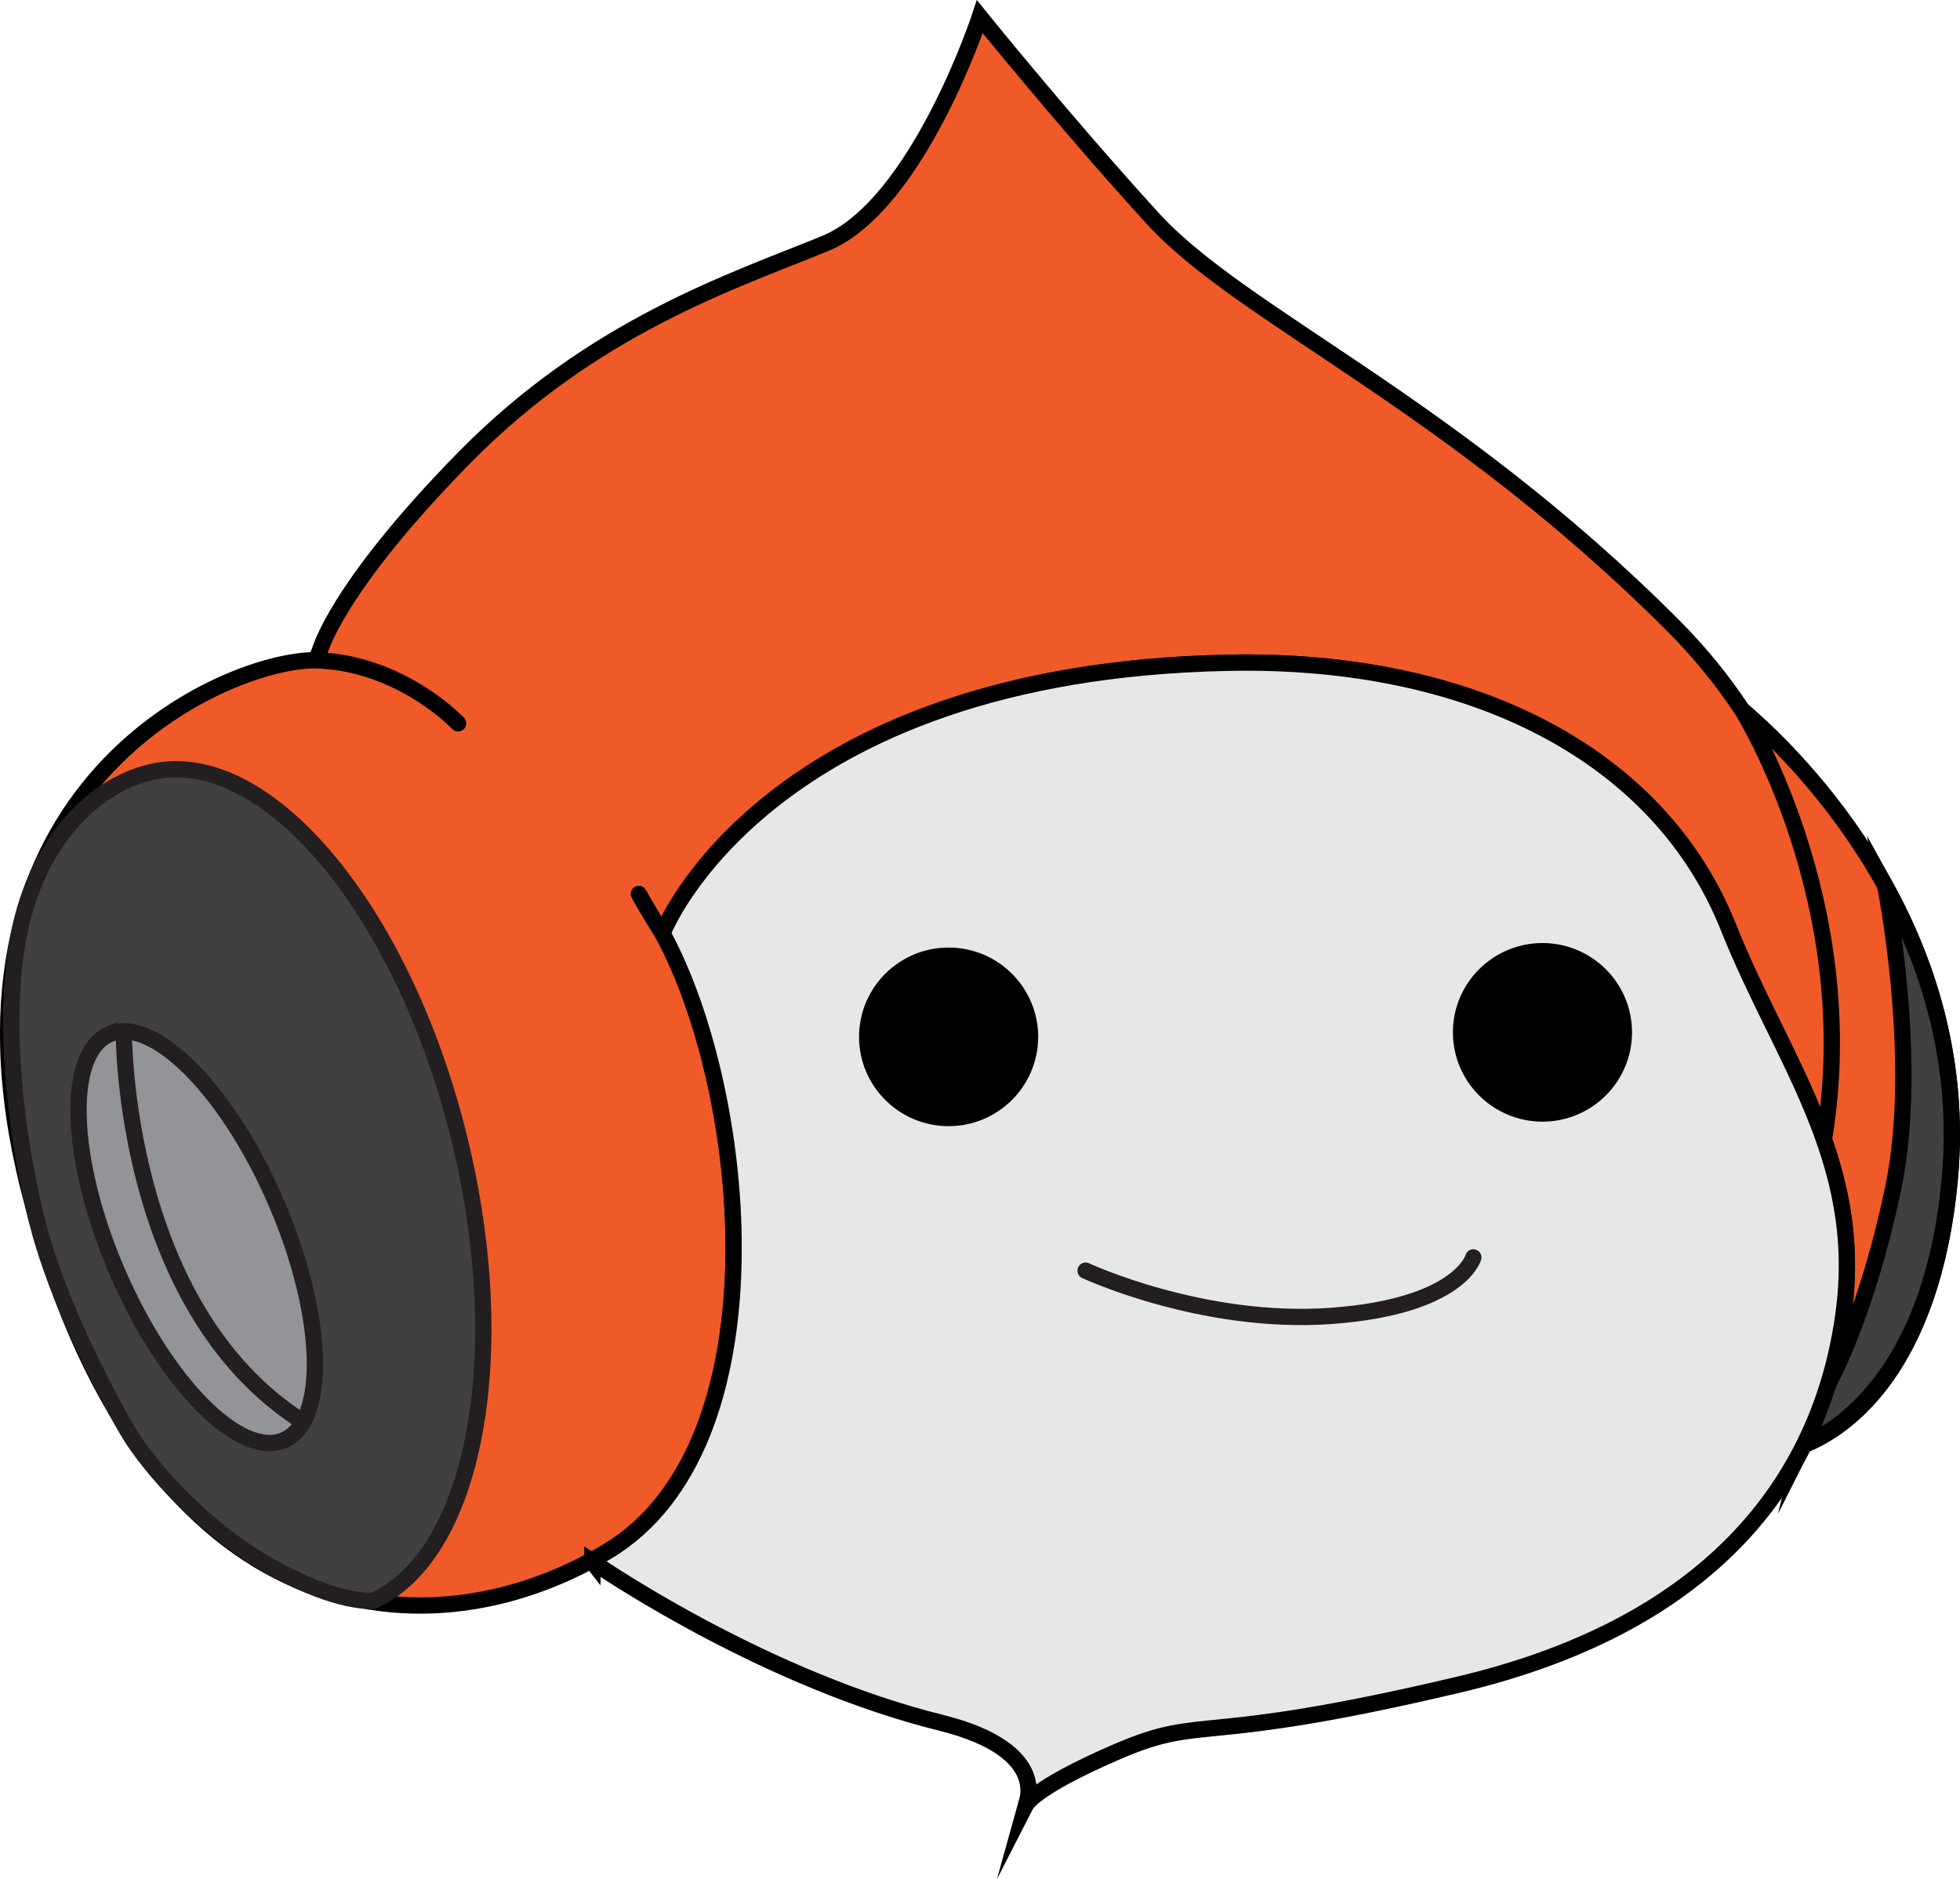 <svg version="1.1" xmlns="http://www.w3.org/2000/svg" xmlns:xlink="http://www.w3.org/1999/xlink" width="108.586" height="104.132" viewBox="0,0,108.586,104.132"><g transform="translate(-185.4,-113.828)"><g data-paper-data="{&quot;isPaintingLayer&quot;:true}" fill-rule="nonzero" stroke-linejoin="miter" stroke-miterlimit="10" stroke-dasharray="" stroke-dashoffset="0" style="mix-blend-mode: normal"><path d="M203.1,149.946c0,0 0.84,-3.432 7.991,-10.726c7.147,-7.29 14.885,-9.801 20.016,-11.897c5.131,-2.096 8.577,-12.568 8.577,-12.568c0,0 4.725,5.855 9.581,11.179c4.955,5.429 16.494,10.188 28.858,22.587c1.476,1.484 2.73,3.038 3.784,4.633l0.214,0.186c2.761,2.386 12.557,11.908 11.3,25.77c-0.96,10.562 -5.779,13.899 -8.117,14.795l-0.019,0.077c1.204,-2.376 1.92,-4.897 2.259,-7.457c1.118,-8.464 -3.461,-13.963 -6.396,-21.325c-3.805,-9.546 -14.213,-14.917 -27.69,-14.65c-25.65,0.506 -31.299,14.873 -31.299,14.873l-0.019,0.186c4.758,8.805 6.659,28.334 -3.085,34.178c-10.495,6.287 -26.035,4.093 -32.087,-20.198c-5.54,-22.231 11.048,-29.235 15.927,-29.177l0.203,-0.468v0v0v0v0v0v0v0v0v0v0v0v0v0v0v0v0v0v0v0v0v0v0v0v0v0v0v0v0v0v0v0v0v0v0v0v0zM281.906,153.156c0,0 6.73,10.653 4.54,23.817M202.897,150.414c4.718,0.127 7.881,3.492 7.881,3.492M222.14,165.61c-0.794,-1.234 -1.348,-2.251 -1.348,-2.251" fill="#f05a28" stroke="#000000" stroke-width="0.902" stroke-linecap="round"/><path d="M286.759,190.37c0,0 2.123,-3.838 3.557,-10.874c1.431,-7.04 -0.479,-16.612 -0.479,-16.612c2.372,4.286 4.169,9.787 3.588,16.229c-0.931,10.29 -5.723,13.799 -8.119,14.795l1.453,-3.537v0v0v0v0v0v0v0v0v0v0v0v0v0v0v0v0v0v0v0v0v0v0v0v0v0v0v0v0v0v0v0v0v0v0v0v0z" fill="#404041" stroke="#000000" stroke-width="0.902" stroke-linecap="butt"/><g stroke="#231f20" stroke-width="0.902"><path d="M187.522,181.756v0v0v0v0v0v0v0v0v0v0v0v0v0v0v0v0v0v0v0v0v0v0v0v0v0v0v0v0v0v0v0v0v0v0v0v0v0c-1.083,-4.168 -2.025,-10.668 -1.157,-15.723c0.893,-5.215 3.971,-8.595 7.36,-9.414c6.344,-1.54 14.013,7.571 17.134,20.346c2.938,12.042 0.796,23.038 -4.772,25.556c0,0 -1.823,0.232 -5.503,-1.782c-3.677,-2.009 -6.855,-5.462 -8.152,-7.694c-1.3,-2.23 -3.826,-7.114 -4.911,-11.289z" fill="#404041" stroke-linecap="butt"/><path d="M191.463,171.133c2.441,-1.042 6.582,3.147 9.253,9.36c2.667,6.208 2.854,12.091 0.416,13.132c-2.442,1.04 -6.582,-3.151 -9.251,-9.362c-2.672,-6.21 -2.857,-12.089 -0.418,-13.13v0v0v0v0v0v0v0v0v0v0v0v0v0v0v0v0v0v0v0v0v0v0v0v0v0v0v0v0v0v0v0v0v0v0v0v0zM202.196,192.611c-10.05,-6.346 -9.938,-21.634 -9.938,-21.634" fill="#929497" stroke-linecap="round"/></g><path d="M218.22,200.364v0v0v0v0v0v0v0v0v0v0v0v0v0v0v0v0v0v0v0v0v0v0v0v0v0v0v0v0v0v0v0v0v0v0v0v0v0l-0.054,-0.069c0.3,-0.162 0.596,-0.331 0.889,-0.506c9.756,-5.852 7.836,-25.426 3.067,-34.21l0.039,-0.155c0,0 5.649,-14.369 31.303,-14.873c13.477,-0.267 23.883,5.104 27.689,14.65c2.934,7.362 7.513,12.861 6.395,21.325c-1.168,8.808 -6.816,17.222 -21.366,20.652c-14.551,3.442 -13.965,1.597 -18.843,3.686c-4.877,2.099 -5.129,3.02 -5.129,3.02c0,0 1.562,-3.046 -4.688,-4.603c-9.437,-2.343 -18.127,-8.118 -19.302,-8.918z" fill="#e6e7e8" stroke="#000000" stroke-width="0.902" stroke-linecap="round"/><path d="M267.024,183.499c0,0 -0.733,2.719 -7.857,3.239c-7.127,0.524 -13.624,-2.504 -13.624,-2.504" fill="none" stroke="#231f20" stroke-width="0.902" stroke-linecap="round"/><path d="M237.954,167.65c1.005,0 1.915,0.407 2.575,1.063c0.659,0.657 1.067,1.564 1.067,2.565c0,1.001 -0.408,1.908 -1.067,2.566c-0.66,0.656 -1.57,1.063 -2.575,1.063c-1.005,0 -1.915,-0.407 -2.575,-1.063c-0.659,-0.657 -1.067,-1.564 -1.067,-2.566c0,-1.001 0.408,-1.908 1.067,-2.565c0.66,-0.656 1.57,-1.063 2.575,-1.063v0v0v0v0v0v0v0v0v0v0v0v0v0v0v0v0v0v0v0v0v0v0v0v0v0v0v0v0v0v0v0v0v0v0v0z" fill="#000000" stroke="#000000" stroke-width="2.64" stroke-linecap="butt"/><path d="M270.854,167.4c1.005,0 1.915,0.407 2.575,1.063c0.659,0.657 1.067,1.564 1.067,2.565c0,1.001 -0.408,1.908 -1.067,2.566c-0.66,0.656 -1.57,1.063 -2.575,1.063c-1.005,0 -1.915,-0.407 -2.575,-1.063c-0.659,-0.657 -1.067,-1.564 -1.067,-2.566c0,-1.001 0.408,-1.908 1.067,-2.565c0.66,-0.656 1.57,-1.063 2.575,-1.063v0v0v0v0v0v0v0v0v0v0v0v0v0v0v0v0v0v0v0v0v0v0v0v0v0v0v0v0v0v0v0v0v0v0v0z" fill="#000000" stroke="#000000" stroke-width="2.64" stroke-linecap="butt"/></g></g></svg>